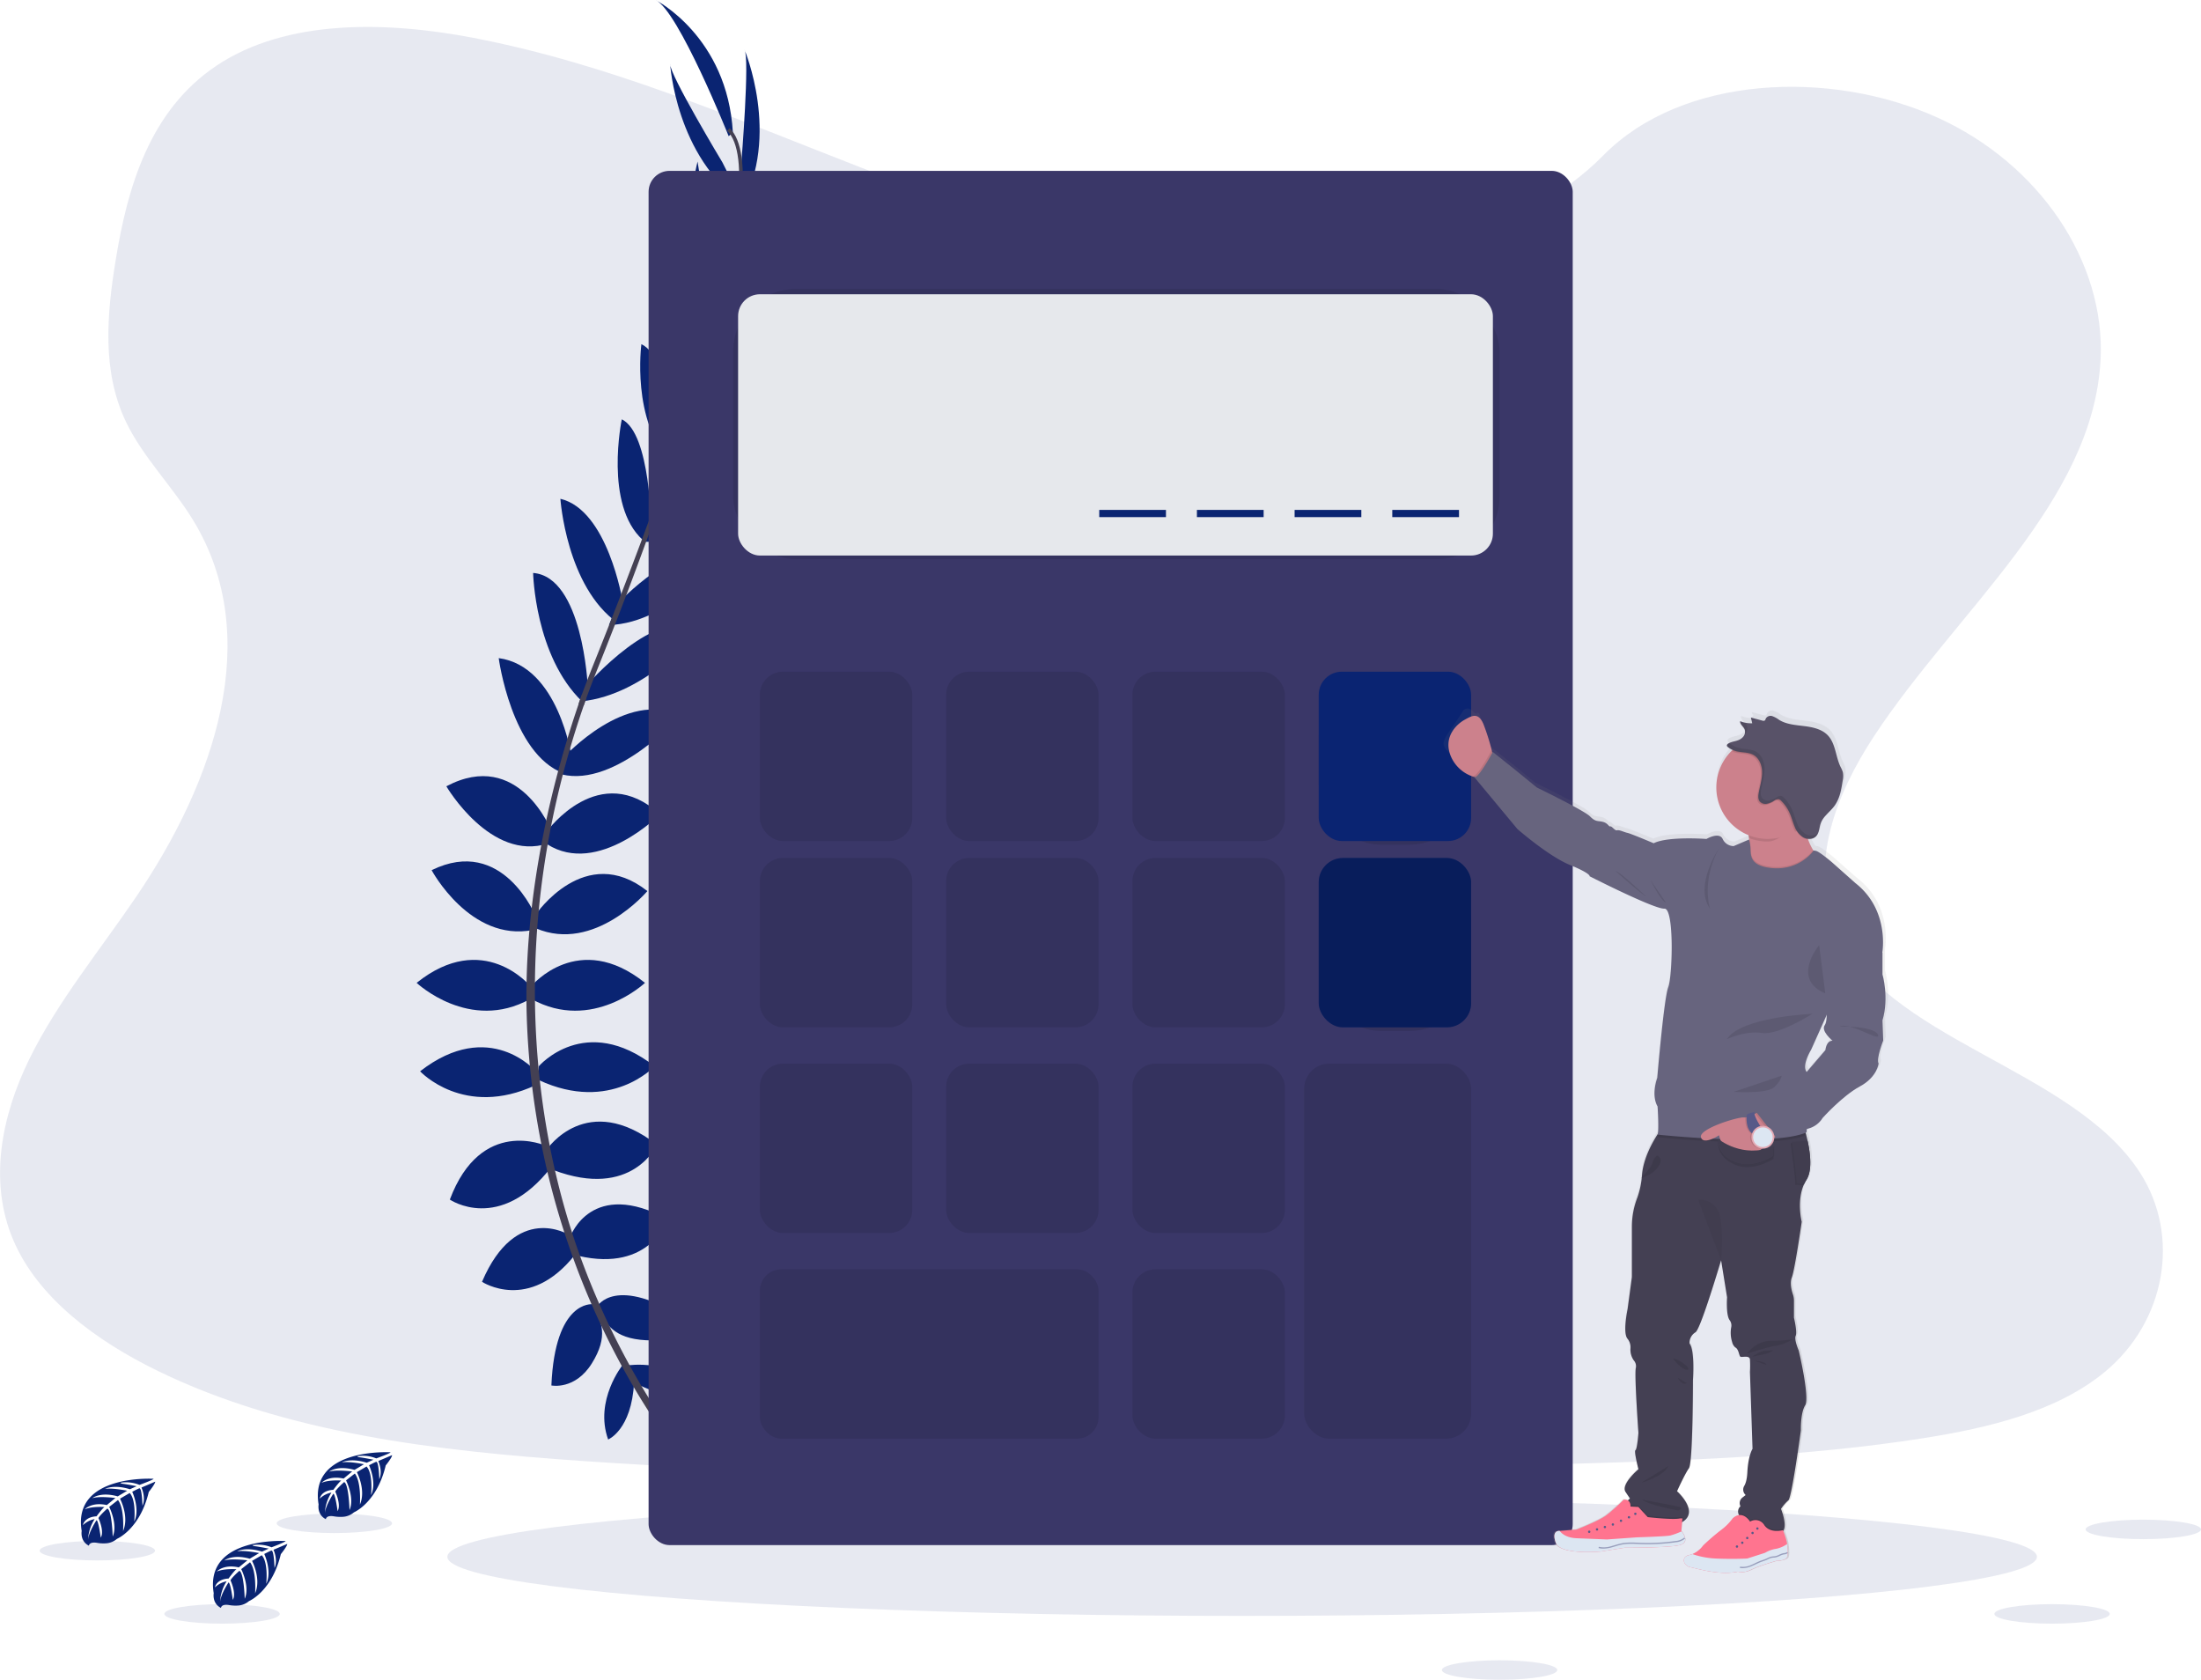 <svg data-name="Layer 1" xmlns="http://www.w3.org/2000/svg" width="1027.35" height="783.97"><defs><linearGradient id="a" x1="940.91" y1="792.08" x2="940.91" y2="388.7" gradientTransform="translate(-77.03)" gradientUnits="userSpaceOnUse"><stop offset="0" stop-color="gray" stop-opacity=".25"/><stop offset=".54" stop-color="gray" stop-opacity=".12"/><stop offset="1" stop-color="gray" stop-opacity=".1"/></linearGradient></defs><path d="M586.56 123.98c-64.72-2.25-126.36-23.14-185.23-46S284.17 29.8 221 17.68c-40.63-7.79-87.09-8.89-119.83 12.89-31.5 21-41.68 57.15-47.16 90.73-4.11 25.26-6.53 51.85 4.75 75.5 7.83 16.42 21.74 30.22 31.36 45.94 33.46 54.72 9.81 122.24-26.44 175.63-17 25.07-36.74 49-49.87 75.66s-19.2 57.25-7.72 84.47c11.39 27 38.52 47.24 67.91 61.49 59.68 29 130 37.23 198.61 41.92 151.82 10.39 304.46 5.89 456.68 1.39 56.34-1.67 112.92-3.36 168.35-12.07 30.77-4.83 62.55-12.51 84.89-31 28.36-23.53 35.39-63.37 16.39-92.88-31.88-49.49-120-61.78-142.31-114.89-12.27-29.24.33-61.8 18.15-88.92C913 285.38 977.09 234.35 980.47 167.87c2.32-45.66-28.49-91.39-76.13-113-49.94-22.64-119.18-19.79-156 17.69-37.98 38.55-104.66 53.42-161.78 51.42z" fill="#0a2472" opacity=".1"/><ellipse cx="579.79" cy="726.58" rx="370.98" ry="27.58" fill="#0a2472" opacity=".1"/><path d="M292.94 637.25s21-3.36 33.6 11.49c0 0-9.24 7.28-29.12-2.8zm-2.26-.27s-13.39 16.52-6.82 34.85c0 0 10.92-4.38 12.11-26.64zm-12-27.17s8.4-15.4 42 6.16c0 0-4.48 10.36-19.32 9.52s-18.78-7.51-22.68-15.68zm-2.19-1.11s-17.43-2-19.12 37.91c0 0 11.05 2.29 18.9-10.33s4.61-19.7.22-27.58zm-10.15-31.82s9.8-27.16 45.36-7.84c0 0-8.12 24.92-41.72 17.08zm-10.93-40.6s18.49-27.45 51.25-2c0 0-11.48 25.76-48.45 11.76zm-3.92-38.65s21.57-25.2 54.05 0c0 0-20.44 22.12-54.05 6.44zm-3.36-37.52s21.85-26.32 52.93-1.4c0 0-24.64 23.24-52.93 7.56zm1.96-33.32s23-33.89 52.09-10.92c0 0-24.64 29.12-52.09 17.36zm5.32-38.93s24.37-33.6 52.65-7.84c0 0-28.84 29.13-52.65 14zm8.13-34.79s28.84-31.57 54-19c0 0-30.06 33.53-55.26 27.37zm10.08-32.97s33.32-38.64 52.64-25.76c0 0-24.52 30-55 33zm14.55-38.25s29.13-31.58 50.41-23.74c0 0-24.92 32.76-54.32 33.6zm13.17-35.78s32.2-30.25 46.2-24.93c0 0-23.24 33.61-47.6 31.65zm12.88-33.09s27.72-36.12 42.84-33.32c0 0-16.8 32.2-42.84 37zm13.98-44.5s24.5-27.7 37.73-27.63c0 0-19.34 37-38.74 36.66zm8.28-29.66l23.66-57.69s1.19 52.15-26.67 68.39zm9.61-63.62s3.92-48.16 1.4-52.08c0 0 16.92 40-1.57 73.36zm-80.67 501.03s-24.54-15.21-40.43 22c0 0 21.84 14.49 43.31-12.51zm-10.74-41.5s-30.1-13.73-44.71 25.12c0 0 23.26 16 47.45-15.3zm-4.59-34.75s-21.56-25.2-54 0c0 0 20.44 22.12 54 6.44zm-2.69-39.87s-21.84-26.32-52.93-1.4c0 0 24.65 23.24 52.93 7.56zm2.69-32.36s-15.32-38-48.62-21.63c0 0 18 33.65 47.27 27.92z" fill="#0a2472"/><path d="M257.34 387.67s-15.22-38.61-49-20.7c0 0 20.68 35.39 47.5 26.67zm9.44-34.4s-6-42.33-34-46.12c0 0 5.93 44.64 30.22 53.75zm7.55-33.1s-2.34-51-25.49-52.77c0 0 .78 38.71 22.88 60zm16.24-39.78s-6.91-42.41-29-47.6c0 0 2.74 41.08 26.82 58zm13.39-34.02s-.24-44.17-13.73-50.67c0 0-8.38 40 9.82 56.31zm11.29-33.84s-1.89-45.49-15.87-51.9c0 0-4.79 36 13.77 54.88zm14.9-40.43s-.09-37-10.06-45.67c0 0-9.93 40.53 4.85 53.12z" fill="#0a2472"/><path d="M335.3 136.98l-9.7-61.59s-13.19 50.46 10.17 72.69zm1.9-61.19s-24.92-41.4-24.41-46c0 0 2.65 43.39 34 65zm2.92-12.23S316.6 4.76 305.96-.02c0 0 33.6 17.08 36.12 61.88z" fill="#0a2472"/><path d="M327.06 177.86l-1.6-.5c19.85-64.72 24.8-106 13.94-116.34l1.16-1.22c11.51 10.92 6.84 51.74-13.5 118.06z" fill="#444053"/><path d="M272.41 329.37l-2.38-.84c2.1-5.93 4.38-11.95 6.76-17.88 20.72-51.67 38.35-99.67 49.66-136.56l2.07-1c-11.33 36.89-28.65 86.79-49.39 138.5a459.84 459.84 0 00-6.72 17.78z" fill="#444053"/><path d="M322.49 685.7c-.32-.36-32.5-36.58-54.92-98.44a364.42 364.42 0 01-21.7-112.77c-1.53-48.13 8.56-101.88 25.87-150.69l1.88 2.2c-38.84 109.56-23.41 203.45-2.94 259.98 22.19 61.29 54 97.12 54.31 97.48z" fill="#444053"/><path d="M182.28 677.8s-38.05-2.29-33.56 24.37c0 0-.89 4.71 3.38 6.85 0 0 .06-2 3.9-1.31a17.51 17.51 0 004.13.2 8.62 8.62 0 005.06-2.08s10.69-4.42 14.85-21.9c0 0 3.08-3.81 2.95-4.79l-6.42 2.74s2.2 4.63.47 8.48c0 0-.21-8.31-1.44-8.12-.25 0-3.34 1.61-3.34 1.61s3.78 8.07.93 13.93c0 0 1.08-9.94-2.1-13.35l-4.52 2.64s4.41 8.33 1.42 15.13c0 0 .76-10.43-2.37-14.49l-4.1 3.2s4.14 8.21 1.62 13.85c0 0-.33-12.14-2.51-13.06 0 0-3.58 3.16-4.13 4.46 0 0 2.84 6 1.08 9.11 0 0-1.08-8.09-2-8.13 0 0-3.57 5.36-3.94 9a19.46 19.46 0 013.07-9.54 10.71 10.71 0 00-5.46 2.83s.55-3.79 6.34-4.12c0 0 3-4.07 3.74-4.32 0 0-5.76-.48-9.25 1.07 0 0 3.07-3.57 10.31-2l4-3.3s-7.58-1-10.8.11c0 0 3.7-3.16 11.89-.86l4.4-2.63s-6.46-1.39-10.32-.89c0 0 4.07-2.19 11.61.18l3.15-1.41s-4.74-.93-6.12-1.08-1.47-.53-1.47-.53a16.39 16.39 0 018.9 1s6.76-2.43 6.65-2.85zm-110.6 12.37s-38-2.29-33.55 24.37c0 0-.9 4.71 3.37 6.85 0 0 .07-2 3.91-1.31a17 17 0 004.13.2 8.56 8.56 0 005.05-2.08s10.7-4.42 14.86-21.9c0 0 3.07-3.81 3-4.79l-6.42 2.74s2.2 4.63.47 8.48c0 0-.21-8.31-1.44-8.12-.25 0-3.34 1.61-3.34 1.61s3.78 8.07.93 13.93c0 0 1.08-9.94-2.11-13.35l-4.52 2.64s4.41 8.33 1.42 15.13c0 0 .77-10.43-2.37-14.49l-4.09 3.2s4.14 8.21 1.62 13.85c0 0-.33-12.14-2.51-13.06 0 0-3.58 3.16-4.13 4.46 0 0 2.84 6 1.08 9.11 0 0-1.08-8.09-2-8.13 0 0-3.56 5.36-3.94 9a19.52 19.52 0 013.08-9.54 10.76 10.76 0 00-5.47 2.83s.56-3.79 6.35-4.12c0 0 3-4.07 3.74-4.31 0 0-5.76-.49-9.25 1.06 0 0 3.07-3.57 10.31-2l4-3.3s-7.58-1-10.8.11c0 0 3.7-3.16 11.89-.86l4.4-2.63s-6.47-1.39-10.32-.89c0 0 4.07-2.19 11.61.18l3.15-1.41s-4.74-.93-6.13-1.08-1.46-.53-1.46-.53a16.51 16.51 0 018.9 1s6.66-2.43 6.58-2.85zm61.64 29.04s-38-2.29-33.56 24.37c0 0-.89 4.71 3.38 6.85 0 0 .07-2 3.9-1.31a17.57 17.57 0 004.14.2 8.62 8.62 0 005.05-2.08s10.69-4.42 14.85-21.9c0 0 3.08-3.81 3-4.79l-6.42 2.74s2.19 4.63.47 8.48c0 0-.21-8.31-1.45-8.12-.25 0-3.33 1.61-3.33 1.61s3.77 8.06.92 13.93c0 0 1.08-9.94-2.1-13.35l-4.52 2.64s4.41 8.33 1.42 15.13c0 0 .77-10.43-2.37-14.49l-4.1 3.2s4.15 8.21 1.62 13.85c0 0-.33-12.14-2.5-13.06 0 0-3.59 3.16-4.13 4.46 0 0 2.84 6 1.07 9.11 0 0-1.08-8.09-2-8.13 0 0-3.57 5.36-3.94 9a19.46 19.46 0 013.07-9.54 10.71 10.71 0 00-5.46 2.83s.55-3.79 6.35-4.12c0 0 2.94-4.07 3.73-4.32 0 0-5.76-.48-9.25 1.07 0 0 3.08-3.57 10.31-1.95l4-3.3s-7.58-1-10.8.11c0 0 3.71-3.16 11.89-.86l4.41-2.63s-6.43-1.36-10.29-.86c0 0 4.06-2.19 11.61.18l3.14-1.41s-4.73-.93-6.12-1.08-1.46-.53-1.46-.53a16.39 16.39 0 018.9 1s6.68-2.51 6.57-2.93z" fill="#0a2472"/><ellipse cx="103.66" cy="753.23" rx="26.93" ry="4.55" fill="#0a2472" opacity=".1"/><ellipse cx="957.84" cy="753.23" rx="26.93" ry="4.55" fill="#0a2472" opacity=".1"/><ellipse cx="699.95" cy="779.42" rx="26.93" ry="4.55" fill="#0a2472" opacity=".1"/><ellipse cx="1000.43" cy="713.79" rx="26.93" ry="4.55" fill="#0a2472" opacity=".1"/><ellipse cx="156.07" cy="710.95" rx="26.93" ry="4.55" fill="#0a2472" opacity=".1"/><ellipse cx="45.44" cy="723.72" rx="26.93" ry="4.55" fill="#0a2472" opacity=".1"/><rect x="302.74" y="79.74" width="431.35" height="641.38" rx="9.8" ry="9.8" fill="#3a3768"/><rect x="342.22" y="134.87" width="357.73" height="126.09" rx="29.21" ry="29.21" opacity=".1"/><rect x="344.52" y="137.33" width="352.31" height="121.95" rx="10.2" ry="10.2" fill="#e6e8ec"/><rect x="354.68" y="313.48" width="71.14" height="79.04" rx="10.79" ry="10.79" opacity=".1"/><rect x="441.63" y="313.48" width="71.14" height="79.04" rx="10.79" ry="10.79" opacity=".1"/><rect x="528.58" y="313.48" width="71.14" height="79.04" rx="10.79" ry="10.79" opacity=".1"/><rect x="615.53" y="315.16" width="71.14" height="79.04" rx="28.84" ry="28.84" opacity=".1"/><rect x="615.53" y="313.48" width="71.14" height="79.04" rx="10.79" ry="10.79" fill="#0a2472"/><rect x="354.68" y="400.43" width="71.14" height="79.04" rx="10.79" ry="10.79" opacity=".1"/><rect x="441.63" y="400.43" width="71.14" height="79.04" rx="10.79" ry="10.79" opacity=".1"/><rect x="528.58" y="400.43" width="71.14" height="79.04" rx="10.79" ry="10.79" opacity=".1"/><rect x="354.68" y="496.41" width="71.14" height="79.04" rx="10.79" ry="10.79" opacity=".1"/><rect x="441.63" y="496.41" width="71.14" height="79.04" rx="10.79" ry="10.79" opacity=".1"/><rect x="528.58" y="496.41" width="71.14" height="79.04" rx="10.79" ry="10.79" opacity=".1"/><rect x="528.58" y="592.39" width="71.14" height="79.04" rx="10.79" ry="10.79" opacity=".1"/><rect x="615.53" y="402.11" width="71.14" height="79.04" rx="28.84" ry="28.84" opacity=".1"/><rect x="615.53" y="400.43" width="71.14" height="79.04" rx="11.3" ry="11.3" fill="#0a2472"/><rect x="615.53" y="400.43" width="71.14" height="79.04" rx="11.3" ry="11.3" opacity=".2"/><rect x="354.68" y="592.39" width="158.09" height="79.04" rx="10.04" ry="10.04" opacity=".1"/><rect x="608.75" y="496.41" width="77.91" height="175.03" rx="11.66" ry="11.66" opacity=".1"/><path fill="#0a2472" d="M649.87 237.98h31.14v3.37h-31.14zm-45.59 0h31.14v3.37h-31.14zm-45.6 0h31.14v3.37h-31.14zm-45.59 0h31.14v3.37h-31.14z"/><path d="M966.19 532.56c3.21-10.8 0-21.6 0-21.6v-10.19s3.67-19.92-12.71-32.7l-10.86-9.58s-6.09-5.23-7.86-5.56a8 8 0 00-1-.15l-.32-.19a32.69 32.69 0 01-2.38-5 4.63 4.63 0 003.87-1.32 5 5 0 00.91-1.53c.63-1.41.74-3.12 1.27-4.62a11 11 0 012-3.32c-.11.18-.23.35-.33.54 1.54-1.92 3.55-3.56 5-5.58a12.51 12.51 0 00.79-1.25c-.06.09-.14.17-.21.26 2-3.21 2.61-7.1 3.19-10.85a9.76 9.76 0 00.06-3.88 14.13 14.13 0 00-1.08-2.46c-2.36-4.87-2.32-11-6.09-14.89-2.84-2.91-7.14-3.8-11.19-4.3s-8.31-.79-11.79-2.91a12.44 12.44 0 00-3.19-1.75 2.62 2.62 0 00-3.13 1.16 2.06 2.06 0 01-.42.85 1.36 1.36 0 01-1.2.07l-5.39-1.44.06.27h-.14l.2.85a.46.46 0 01.51.29l-.87 1.34a13.51 13.51 0 01-4.86-1 1.13 1.13 0 000 .26h-.08c-.1 1.52 1.63 2.51 2.16 3.94a3 3 0 010 1.93 4.23 4.23 0 01-1 1.54c-1.91 1.89-4.36 1.52-6.56 2.71a1.42 1.42 0 00-.8.89.65.65 0 00-.07.49 1.16 1.16 0 00.45.56 10 10 0 002.09 1.3c-.22.2-.43.4-.63.61a24.1 24.1 0 008.33 39.32c.08.42.14.85.2 1.3v.13l.06.58-7.26 3.09a5.78 5.78 0 01-5.2-3.35c-1.69-3.49-7.66 0-7.66 0s-18.21-1.36-25 2c0 0-10.87-4.56-12.4-4.87s-3.82-1.52-4.89-1.21-2.45-2-3.22-1.83-1.07-1.52-3.52-2.13-3.37.16-6.12-2.58-25.11-13.54-25.11-13.54L792.76 415l-10.71-8.52-.19.35c-.07-.25-.14-.51-.21-.79a102.59 102.59 0 00-4-12.49c-.69-1.65-1-3.73-1.93-2.63-.57.66-1.54-.79-3-1.77a2.53 2.53 0 00-3.77 1.1c-8.34 13.08-11.33 14-6.5 18.81 4.31 4.27 7.17 8 10.68 9.18l.42.13a.45.45 0 01-.23 0l20.36 24.34s14.69 12.78 24.8 16.88 9.33 5.33 9.33 5.33 30.62 15.51 35.36 15.21 3.83 31.79 1.84 37-5.2 42.59-5.2 42.59-3.07 7.91.15 13.38c0 0 .71 10.48.07 13-2.79 4.3-6.77 11.6-7.42 19.11 0 .4-.08.77-.12 1.16a2.7 2.7 0 01-.72.59l.68-.2a38.5 38.5 0 01-2 9.18 37.31 37.31 0 00-2.53 13.06v24.16l-2 15s-2.45 11.35 0 14a6.48 6.48 0 011.34 4.66 8.68 8.68 0 001.56 5.44 4.07 4.07 0 011 3.49c-.81 2.63 1.2 30.62 1.2 30.62s-.59 7.71-1.4 8.12 1.4 8.92 1.4 8.92-8.27 6.9-6.16 10.55l2.11 3.24-.56.55-.34.35a3.26 3.26 0 00-2.11-.4 80.62 80.62 0 01-8.32 7.41c-3.73 2.69-13.88 6.59-13.88 6.59l-8 .65h-.15s-3.83-.36-1.68 5.57 21.37 4.11 21.37 4.11l11.22-1.77s20 .1 25.73-1.17c2.39-.53 3-1.81 2.8-3.1l-.06-.06a8 8 0 00-1.64-3.35 1.28 1.28 0 00-.14-.18l.36-4.1c8.49-4.89-2.4-14.51-2.4-14.51s3.73-8.11 5.64-10.74 1.91-41.38 1.91-41.38 1-14-1.63-17.24a5.83 5.83 0 012.86-5.27c1.89-1.29 7.6-19.06 12.08-33.81l2.82 17.38s-.61 8.32 1.22 10.75a4.14 4.14 0 01.76 3.24 14.6 14.6 0 00.41 7 4.63 4.63 0 001.49 2.5c1.63.81 1.73 3.7 2.34 4.31s4.39-.86 4.59 1.37a50.49 50.49 0 010 5.88l1.23 36.1s-2 3-2.45 11c-.17 3.41-.81 5.35-1.47 6.46a3.31 3.31 0 00.3 3.88l.35.41-1.51 1.16a3.33 3.33 0 00-.94 4.11 3.23 3.23 0 00-.93 3.5 2.44 2.44 0 00.26.57 5.68 5.68 0 00-3.05 1.51 25 25 0 01-5.39 5.42 103.71 103.71 0 00-8.59 7.36 12.34 12.34 0 01-5 4 8.25 8.25 0 01-1.51.45c-4 .82-2.75 5 .51 5.69s14.08 4 22.5 2.07c0 0 2.5 1 6.17-.86s11.86-4.14 11.86-4.14 4.59 0 5.21-1.82a7.14 7.14 0 00.26-1.78l.13-.13-.12-.11a24.26 24.26 0 00-.31-4.07c-.12-.7-.25-1.32-.37-1.82-.39-1.52-1.12-3.49-1.43-4.32a1.53 1.53 0 00.14-.21c1.75-3-1.16-10.12-1.16-10.12a19.4 19.4 0 013.45-4.09c1.63-1.22 5.92-32.86 5.92-32.86s-.21-8.11 2-11.76-3.06-25.75-3.06-25.75-2.25-5.07-1.43-6.9-.82-8.52-.82-8.52v-8a8.84 8.84 0 00-.47-2.8c-.63-1.88-1.56-5.49-.55-8.08 1.43-3.65 4.69-26.16 4.69-26.16s-2.55-9.93 1.19-17.84a15.54 15.54 0 011-1.83c2.77-4.35 1.94-12.08.57-18.31-.2-1-.43-1.9-.66-2.77-.09-.38-.19-.74-.29-1.1l.44-.18s0-.59.14-1.6a11.24 11.24 0 007.36-5.09s9.34-10.5 17.6-14.91 8.88-10.8 8.88-10.8c-1.22-2.13 2.19-10.8 2.19-10.8zm-32.55-79.63zm5.61 93.63l-8.84 10.25v-.06c-2.3-3.2 2.14-10.35 2.14-10.35l7.35-16.4c-.06 2.1-.32 4-1 4.83-2 2.74 3.68 7.31 3.68 7.31-3.03.01-3.33 4.42-3.33 4.42z" transform="translate(-86.32 -58.02)" fill="url(#a)"/><path d="M697.29 354.15l-4.83 9.37a19 19 0 01-4.49-.94 17 17 0 01-10.55-9.12c-4.31-9.52 2.82-15.67 6.14-17.49s6.41-3.89 8.9 2.08a103.26 103.26 0 013.91 12.41c.58 2.19.92 3.69.92 3.69zm153.39 48.74l-7.71 11.48s-36.43 17.38-29.47-3c3.06-9 3.42-15.57 2.87-20.12v-.13c-.72-5.69-2.86-8.16-2.86-8.16s35.51-18.18 30.22-5.75a17.12 17.12 0 00-1.25 8.18 27.88 27.88 0 003.82 11.35 37.71 37.71 0 004.38 6.15z" fill="#cc818c"/><path d="M839.59 630.3s5.24 22 3 25.59-2 11.69-2 11.69-4.23 31.44-5.84 32.64a19.21 19.21 0 00-3.43 4s2.88 7.12 1.15 10.06a2.44 2.44 0 01-1.15 1c-2.7 1.14-12.68-3.92-18.36-7a3.24 3.24 0 01-.58-5.28 3.3 3.3 0 01.92-4.08l1.5-1.16-.35-.41a3.31 3.31 0 01-.3-3.86c.65-1.09 1.28-3 1.45-6.41.41-7.86 2.42-10.88 2.42-10.88l-1.21-35.88a49.78 49.78 0 000-5.84c-.2-2.21-3.93-.75-4.53-1.36s-.71-3.47-2.32-4.28a4.59 4.59 0 01-1.46-2.49 14.39 14.39 0 01-.41-7 4.13 4.13 0 00-.75-3.22c-1.81-2.42-1.21-10.67-1.21-10.67l-2.78-17.28c-4.43 14.66-10.06 32.32-11.93 33.6a5.81 5.81 0 00-2.82 5.23c2.62 3.23 1.61 17.14 1.61 17.14s0 38.48-1.89 41.11-5.55 10.72-5.55 10.72 10.8 9.61 2.3 14.46h-.09c-8.67 4.84-26.6-8.66-26.6-8.66l1.87-1.87.55-.55-2.12-3.16c-2.08-3.63 6.08-10.48 6.08-10.48s-2.18-8.47-1.38-8.87 1.38-8.06 1.38-8.06-2-27.81-1.18-30.43a4.1 4.1 0 00-1-3.47 8.63 8.63 0 01-1.54-5.4 6.42 6.42 0 00-1.33-4.63c-2.42-2.62 0-13.9 0-13.9l2-14.92v-23.69a37.77 37.77 0 012.53-13.37 40 40 0 002.2-10.73c.66-7.64 4.77-15.06 7.53-19.29 1.46-2.24 2.55-3.58 2.55-3.58l64.48-2.52s1 2.87 2.08 6.86c.22.87.44 1.79.65 2.75 1.35 6.2 2.16 13.88-.57 18.2a16.93 16.93 0 00-1 1.82c-3.69 7.86-1.17 17.73-1.17 17.73s-3.22 22.36-4.63 26c-1 2.57-.08 6.16.55 8a9.1 9.1 0 01.45 2.79v7.97s1.62 6.65.81 8.47 1.42 6.85 1.42 6.85z" fill="#444053"/><path d="M842.56 551.31a15.3 15.3 0 00-1 1.81l-3.63-.2c.35-1.87-2.12-19.4-2.12-19.4l7.31-.41c1.35 6.19 2.17 13.87-.56 18.2z" opacity=".1"/><path d="M843.16 550.7a16.93 16.93 0 00-1 1.82l-3.63-.21c.35-1.86-2.12-19.4-2.12-19.4l7.31-.41c1.36 6.2 2.17 13.88-.56 18.2z" fill="#444053"/><path d="M843.16 550.7a16.93 16.93 0 00-1 1.82l-3.63-.21c.35-1.86-2.12-19.4-2.12-19.4l7.31-.41c1.36 6.2 2.17 13.88-.56 18.2z" opacity=".05"/><path d="M832.48 714.32a2.44 2.44 0 01-1.15 1c-2.7 1.14-12.68-3.92-18.36-7a3.27 3.27 0 01-1.51-1.8c3.24-.59 5.36 3 5.36 3a4.78 4.78 0 016.65 1.61c2.77 4.08 8.71 2.36 8.71 2.36z" opacity=".1"/><path d="M834.15 726.67c-.6 1.82-5.14 1.82-5.14 1.82s-8.11 2.32-11.74 4.13-6.09.86-6.09.86c-8.31 1.91-19-1.41-22.22-2.07s-4.48-4.83-.5-5.64a8.06 8.06 0 001.49-.46 12.16 12.16 0 005-4 102.27 102.27 0 018.49-7.31 24.82 24.82 0 005.32-5.39c4.74-4.18 8.11 1.56 8.11 1.56a4.78 4.78 0 016.65 1.62c2.77 4.08 8.71 2.35 8.71 2.35s1.07 2.73 1.57 4.69c.12.5.25 1.12.37 1.82.27 2.03.44 4.66-.02 6.02z" fill="#ff748f"/><circle cx="820.29" cy="713.38" r=".55" fill="#575988"/><circle cx="815.56" cy="717.81" r=".55" fill="#575988"/><circle cx="810.75" cy="721.79" r=".55" fill="#575988"/><circle cx="813.24" cy="720.01" r=".55" fill="#575988"/><circle cx="818.03" cy="715.46" r=".55" fill="#575988"/><path d="M834.15 726.67c-.6 1.82-5.14 1.82-5.14 1.82s-8.11 2.32-11.74 4.13-6.09.86-6.09.86c-8.31 1.91-19-1.41-22.22-2.07s-4.48-4.83-.5-5.64a8.06 8.06 0 001.49-.46 38.68 38.68 0 0010.9 2.07c8.21.35 14.71 0 14.71 0l8.31-2.67a13.89 13.89 0 015.14-1.86 13.44 13.44 0 005.11-2.22c.32 2.05.49 4.68.03 6.04z" fill="#dce6f2"/><path d="M813.47 731.88a6.88 6.88 0 01-1.38-.13l.12-.59a8.8 8.8 0 005-.7c.74-.29 1.48-.64 2.2-1s1.73-.81 2.63-1.14l.82-.28c.45-.16.91-.31 1.35-.5.25-.1.5-.22.74-.34a8.51 8.51 0 011.86-.71 9.18 9.18 0 011-.13 8.9 8.9 0 00.92-.11 8.65 8.65 0 001.75-.65 8.46 8.46 0 011.88-.7l.44-.07a2.15 2.15 0 001.3-.48l.45.41a2.71 2.71 0 01-1.65.67l-.42.07a8.09 8.09 0 00-1.75.65 9.17 9.17 0 01-1.88.69 6.69 6.69 0 01-1 .12 8.92 8.92 0 00-.94.12 8 8 0 00-1.73.67l-.76.35c-.46.19-.94.35-1.4.51l-.8.28c-.88.32-1.74.73-2.58 1.12s-1.48.7-2.24 1a10.91 10.91 0 01-3.93.87z" fill="#575988" opacity=".5"/><path d="M815.41 631.76s4.18-6 11.34-6 10.22-.81 10.22-.81-4.58 2.72-7.75 3.07-13.81 3.74-13.81 3.74zm2.42 1.41s3.78-2.62 5.94-2.72 4-.3 4-.3a11.56 11.56 0 01-3.32 1.61c-1.77.5-6.62 1.41-6.62 1.41zm.85 1.81s5.69.45 5.74 2m-58.81-87c.3.05 5.39-5.29 5.74-7.4a5.17 5.17 0 012.21-3.26s3.28 1.31.36 5.33-8.31 5.33-8.31 5.33zm78.07-172.79c-1.16 2.74-2.18 3-2 5.61a20 20 0 01-4.61 3.63c-3.6 2.14-7.52 6.33-12 6.33a23.91 23.91 0 01-8.77-1.66c-.72-5.69-2.86-8.16-2.86-8.16s35.52-18.18 30.24-5.75z" opacity=".1"/><path d="M849.12 367.52a24 24 0 11-24-24 24 24 0 0124 24z" fill="#cc818c"/><path d="M850.68 402.89l-7.71 11.48s-36.43 17.38-29.47-3c3.06-9 3.42-15.57 2.87-20.12h.06a19.27 19.27 0 01.73 4.63c.11 3.14.19 7.11 8 8.42 13 2.18 19.94-5.94 21.16-7.53a37.71 37.71 0 004.36 6.12zm-153.39-48.74l-4.83 9.37a19 19 0 01-4.49-.94l-.42-.5c2 .76 8.61-11.79 8.61-11.79l.21.17c.58 2.19.92 3.69.92 3.69zm145.79 175.6c-15.56 6.76-69.38 1-69.38 1a7.37 7.37 0 00.27-1.76c1.46-2.24 2.55-3.58 2.55-3.58l64.48-2.52s1.05 2.87 2.08 6.86z" opacity=".1"/><path d="M816.39 391.81l-7.18 3.07a5.69 5.69 0 01-5.13-3.33c-1.67-3.47-7.56 0-7.56 0s-18-1.36-24.64 2c0 0-10.73-4.54-12.24-4.84s-3.78-1.51-4.84-1.21-2.41-2-3.17-1.81-1.06-1.51-3.48-2.12-3.32.15-6-2.57-24.79-13.45-24.79-13.45l-10-8.16-10.58-8.46s-6.65 12.54-8.62 11.78l20.1 24.19s14.51 12.69 24.49 16.77 9.22 5.29 9.22 5.29 30.23 15.42 34.91 15.12 3.8 31.55 1.8 36.69-5.13 42.32-5.13 42.32-3 7.86.15 13.3c0 0 .75 11.19 0 13.15 0 0 54.15 5.79 69.52-1.06 0 0 2.27-25.09 0-28.26s2.12-10.24 2.12-10.24l9.67-21.61 23.58-23.73s3.62-19.8-12.55-32.49l-10.73-9.53s-6-5.19-7.76-5.52-1.11 0-1.11 0-7 10.21-21.36 7.79c-7.78-1.31-7.86-5.28-8-8.41a19.6 19.6 0 00-.69-4.67z" fill="#67647e"/><path d="M845.94 473.17s-33.26 1.36-39.9 11.81c0 0 8.62-4.09 16.32-2.88s23.58-8.93 23.58-8.93zm-36.73 36.42s15.72 1.06 19.05-2.27 3.34-5.29 3.34-5.29zm39.91-68.47s-13.31 15.72 2.87 22.52zm-78.75-30.37s4.84 9.87 7.26 10.52zm-16.32-4.24s12.09 10.89 14.36 11.94c0 0-12.55-11.94-14.36-11.94zm48.21-10.42s-11.64 17.38-4.08 28c0-.04-4.23-12.59 4.08-28z" opacity=".1"/><path d="M831.6 527.73l-3.56 3.35-.5.46-4.12 3.9c-.29.22-.58.44-.88.64-16.77 12-20.13-6.24-20.13-6.24s-7.4 4.84-8.46.91 17.23-9.52 20-9.22a3.59 3.59 0 00.73 0 11.44 11.44 0 003.76-1.33l.81-.43a32 32 0 002.71-1.71z" fill="#cc818c"/><path d="M849.68 367.52a24 24 0 01-11.7 20.66 13.64 13.64 0 01-.88-1.75c-.86-2-1.39-4.16-2.26-6.17a19 19 0 00-4-5.88 2.55 2.55 0 00-1.07-.74 2.88 2.88 0 00-2.2.61 10.11 10.11 0 01-3.35 1.47 3.56 3.56 0 01-3.36-1c-.94-1.12-.81-2.76-.54-4.19.59-3.13 1.57-6.21 1.58-9.39s-1.21-6.6-4-8.18c-2.44-1.39-5.47-1-8.18-1.78a8.92 8.92 0 01-1.23-.42 24 24 0 0141.19 16.76z" opacity=".1"/><path d="M806.85 346.92c-.43.23-.91.65-.78 1.13a1.14 1.14 0 00.44.56 10.49 10.49 0 003.8 1.95c2.71.74 5.75.39 8.19 1.78 2.76 1.57 4 5 4 8.18s-1 6.26-1.57 9.38c-.27 1.44-.41 3.08.53 4.2a3.59 3.59 0 003.36 1 10 10 0 003.35-1.46 2.91 2.91 0 012.21-.62 2.72 2.72 0 011.07.74 19 19 0 014 5.89c.88 2 1.4 4.15 2.26 6.17a10 10 0 004 5c1.92 1.06 4.58 1 6.06-.64s1.36-3.89 2.06-5.86c1.2-3.43 4.55-5.58 6.65-8.54 2.35-3.33 3-7.51 3.64-11.54a9.48 9.48 0 00.06-3.86 13.86 13.86 0 00-1.06-2.44c-2.34-4.84-2.29-10.93-6-14.79-2.8-2.9-7.05-3.78-11.05-4.28s-8.2-.78-11.63-2.89a12.65 12.65 0 00-3.15-1.74 2.58 2.58 0 00-3.1 1.16 2.06 2.06 0 01-.41.84 1.33 1.33 0 01-1.19.07l-5.32-1.43.61 2.68a13.32 13.32 0 01-5.65-1c-.1 1.52 1.61 2.5 2.14 3.92a3.63 3.63 0 01-1 3.68c-1.93 1.94-4.34 1.57-6.52 2.76z" fill="#585268"/><path d="M785.29 708.04l-.22 2.41h-.09c-8.67 4.84-26.6-8.66-26.6-8.66l1.87-1.87a3.26 3.26 0 01.82 2.53l3.66.2 4.38 4.73s11.85 1.37 15.06.61z" opacity=".1"/><path d="M783.77 721.18c-5.64 1.26-25.39 1.17-25.39 1.17l-11.08 1.75s-19 1.82-21.11-4.08 1.66-5.53 1.66-5.53h.15l7.91-.64s10-3.88 13.71-6.55a79.6 79.6 0 008.21-7.36s3.3-.64 3.24 3.18l3.66.2 4.38 4.74s11.85 1.37 15.06.6h1.12l-.51 5.85.14.17c.76.92 3.89 5.38-1.15 6.5z" fill="#ff748f"/><circle cx="763.32" cy="706.52" r=".55" fill="#575988"/><circle cx="749.11" cy="712.68" r=".55" fill="#575988"/><circle cx="741.79" cy="714.9" r=".55" fill="#575988"/><circle cx="752.84" cy="711.5" r=".55" fill="#575988"/><circle cx="745.44" cy="713.79" r=".55" fill="#575988"/><circle cx="756.61" cy="709.75" r=".55" fill="#575988"/><circle cx="760.34" cy="708.13" r=".55" fill="#575988"/><path d="M783.77 721.18c-5.64 1.26-25.39 1.17-25.39 1.17l-11.08 1.75s-19 1.82-21.11-4.08 1.66-5.53 1.66-5.53h.15c1.21 1.57 3.64 3.35 8.41 3.44l13.66.55 14.15-1s13.26-.39 15.42-.85a31.59 31.59 0 005.28-1.94c.76.91 3.89 5.37-1.15 6.49z" fill="#dce6f2"/><path d="M748.37 722.77a8.19 8.19 0 01-2.24-.28l.16-.58a11.1 11.1 0 005.62-.25c.67-.18 1.33-.37 2-.57a31.6 31.6 0 013.69-.93 30.57 30.57 0 016.08-.18h.43a93.62 93.62 0 0018.14-.81 6.79 6.79 0 003.88-1.56l.43.43a7.36 7.36 0 01-4.21 1.73 94.09 94.09 0 01-18.26.81h-.44a30.09 30.09 0 00-6 .18 29.79 29.79 0 00-3.61.91c-.67.2-1.34.4-2 .57a15.2 15.2 0 01-3.67.53z" fill="#575988" opacity=".5"/><path d="M831.6 527.73l-3.56 3.35-8.84-11.32a32 32 0 002.71-1.71z" opacity=".1"/><path d="M871.68 434.98l7 9.67v10.13s3.17 10.73 0 21.46l.34 9.37s-3.37 8.61-2.16 10.73c0 0-.6 6.35-8.76 10.73s-17.42 14.76-17.42 14.76-3.48 6.65-12.85 5.14l-8.92 3.78-10.27-13.15 13.9-7.56s4.84-6.49 7.71-6.19l11.79-13.76s.3-4.38 3.32-4.38c0 0-5.59-4.53-3.63-7.25s.31-14.82.31-14.82z" fill="#67647e"/><path d="M858.68 479.06s15.87-.3 17.83 3.78-13.04-6.05-17.83-3.78zm-31.07 51.69a4.15 4.15 0 01-.07.79 5.34 5.34 0 01-5 4.54h-.28a5.34 5.34 0 01-5.34-5.34 5.2 5.2 0 01.3-1.73c-2.52-2-2.66-5.68-2.59-7.5a11.44 11.44 0 003.76-1.33 24.88 24.88 0 002.63 5.37 5.61 5.61 0 011.24-.15 5.35 5.35 0 015.35 5.35z" opacity=".1"/><path d="M818.87 518.98s-3.58.81-3.58 1.46-.81 6.55 3.12 9 3.53-3.38 3.53-3.38-3.38-5.18-3.07-7.08z" fill="#575988"/><circle cx="822.86" cy="530.75" r="5.34" fill="#e4aab4"/><circle cx="822.86" cy="530.75" r="4.58" fill="#dce6f2"/><path d="M802.06 532.82s11.29 9.36 25.79 3.42v4.54s-9.67 6.65-18.43 2.62-7.36-10.58-7.36-10.58z" opacity=".1"/><path d="M802.06 531.61s11.29 9.37 25.79 3.42v4.54s-9.67 6.65-18.43 2.62-7.36-10.58-7.36-10.58z" opacity=".1"/><path d="M802.06 531.61s11.29 9.37 25.79 3.42v4.54s-9.67 6.65-18.43 2.62-7.36-10.58-7.36-10.58z" fill="#444053"/><path d="M802.36 531.61s11.29 9.37 25.8 3.42v4.54s-9.67 6.65-18.44 2.62-7.36-10.58-7.36-10.58z" opacity=".05"/><path d="M766.59 699.92s15.12 2.78 17.33 3.38-.6 1.66-.6 1.66-13.8-2.47-16.73-5.04zm-.35-8.01c.25 0 10.28-2.82 12.44-7.65m2.19-50.18s4.06 5.34 6.68 5.19-4.3-5.39-6.68-5.19zm2.25 8.9s1.71 3.77 4.23 2.56" opacity=".1"/><path d="M792.68 559.98l10.72 28.27s1.51-18.19-1.68-23.63a9.43 9.43 0 00-9.04-4.64z" opacity=".05"/><path d="M819.02 335.98l-.09-.41-1.72-.46.19.84a14.6 14.6 0 001.62.03zm-4.73 6.82l.18-.16a3.62 3.62 0 001-3.68 4.85 4.85 0 00-.86-1.37 14.13 14.13 0 01-2.48-.73c-.1 1.51 1.6 2.49 2.13 3.91a3 3 0 01.03 2.03zm28.59 46.47a10 10 0 01-4.05-5c-.85-2-1.38-4.16-2.25-6.16a19 19 0 00-4-5.89 2.62 2.62 0 00-1.07-.74 2.92 2.92 0 00-2.2.61 10.11 10.11 0 01-3.35 1.47 3.58 3.58 0 01-3.36-1c-.94-1.12-.81-2.77-.54-4.2.59-3.12 1.57-6.21 1.58-9.38s-1.21-6.61-4-8.18c-2.44-1.39-5.47-1-8.18-1.78a10.53 10.53 0 01-3.81-1.95 1.8 1.8 0 01-.2-.19 5 5 0 00-.66.31c-.44.23-.91.65-.79 1.13a1.22 1.22 0 00.45.56 10.41 10.41 0 003.8 1.95c2.71.74 5.74.39 8.18 1.78 2.76 1.57 4 5 4 8.18s-1 6.26-1.58 9.38c-.27 1.44-.4 3.08.54 4.2a3.58 3.58 0 003.36 1 10 10 0 003.35-1.46 2.89 2.89 0 012.2-.62 2.65 2.65 0 011.07.74 19.21 19.21 0 014 5.89c.88 2 1.4 4.15 2.26 6.17a10 10 0 004 5c1.91 1.06 4.58 1 6-.64a4.7 4.7 0 00.9-1.52 5.16 5.16 0 01-5.65.34zm8.64-7.69c1.51-1.91 3.5-3.54 4.92-5.54.28-.4.54-.82.78-1.24-1.83 2.33-4.34 4.18-5.7 6.78z" opacity=".1"/></svg>